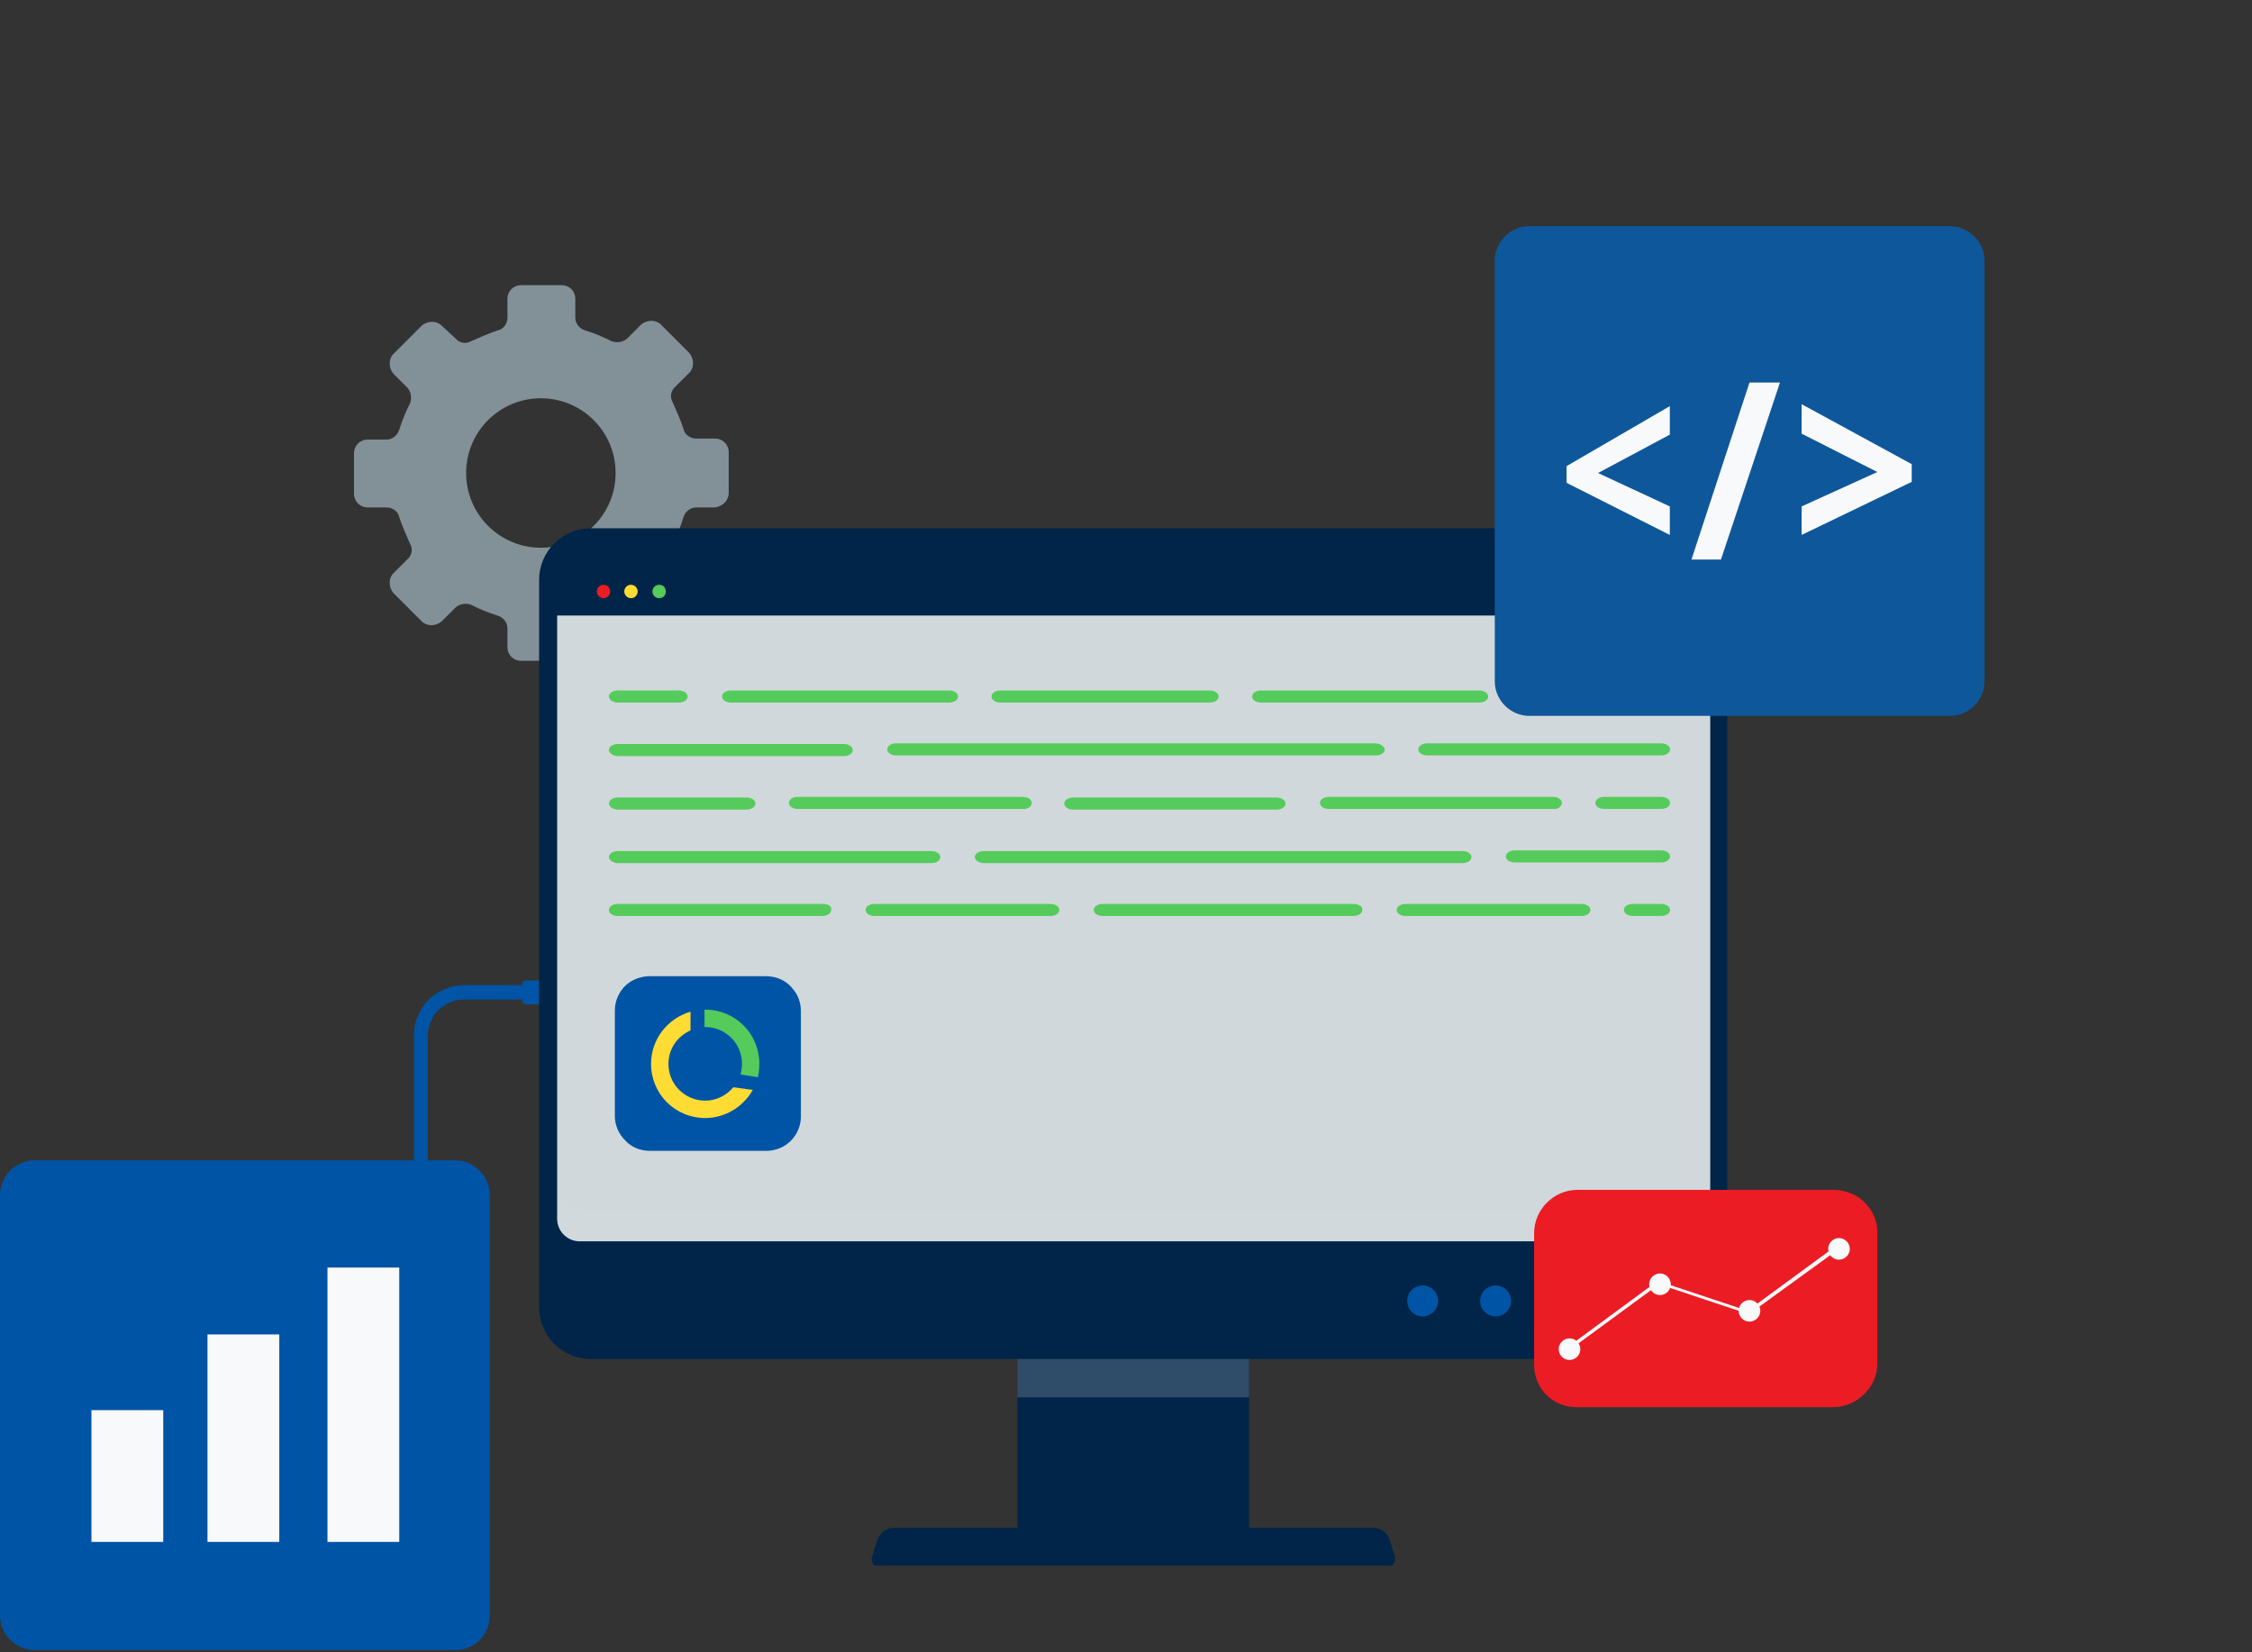 <svg width="229" height="168" viewBox="0 0 229 168" fill="none" xmlns="http://www.w3.org/2000/svg">
<rect x="0" y="0" width="229" height="168" fill="#333333" stroke="none"/>
<g clip-path="url(#clip0_14294_21940)">
<path d="M43.555 139.822H42.093V105.273C42.093 102.457 44.367 100.183 47.183 100.183H54.819V101.645H47.183C45.179 101.645 43.501 103.269 43.501 105.327V139.822H43.555Z" fill="#0054A6"/>
<path d="M74.1 50.1V46C74.1 45.2 73.5 44.6 72.7 44.6H70.8C70.2 44.6 69.6 44.2 69.5 43.6C69.2 42.7 68.8 41.8 68.4 40.9C68.1 40.4 68.2 39.7 68.7 39.3L70.1 37.9C70.6 37.4 70.6 36.5 70.1 35.9L67.2 33C66.7 32.5 65.8 32.5 65.2 33L63.8 34.4C63.4 34.8 62.7 34.9 62.2 34.7C61.4 34.3 60.5 33.9 59.5 33.6C58.9 33.4 58.5 32.9 58.5 32.3V30.4C58.5 29.6 57.9 29 57.1 29H53C52.2 29 51.6 29.6 51.6 30.4V32.3C51.6 32.9 51.2 33.5 50.6 33.6C49.7 33.9 48.8 34.3 47.9 34.7C47.4 35 46.7 34.9 46.3 34.4L44.9 33.1C44.4 32.6 43.5 32.6 42.9 33.1L40 36C39.5 36.5 39.5 37.4 40 38L41.4 39.4C41.8 39.8 41.9 40.5 41.7 41C41.3 41.8 40.9 42.7 40.6 43.7C40.4 44.3 39.9 44.7 39.3 44.7H37.4C36.6 44.7 36 45.3 36 46.1V50.2C36 51 36.6 51.6 37.4 51.6H39.3C39.9 51.6 40.5 52 40.6 52.6C40.9 53.5 41.3 54.4 41.7 55.3C42 55.8 41.9 56.5 41.4 56.9L40 58.3C39.5 58.8 39.5 59.7 40 60.3L42.9 63.2C43.4 63.7 44.3 63.7 44.9 63.2L46.3 61.8C46.7 61.4 47.4 61.3 47.9 61.5C48.7 61.9 49.6 62.3 50.6 62.6C51.2 62.8 51.6 63.3 51.6 63.9V65.8C51.6 66.6 52.2 67.2 53 67.2H57.1C57.9 67.2 58.5 66.6 58.5 65.8V63.9C58.5 63.3 58.9 62.7 59.5 62.6C60.4 62.3 61.3 61.9 62.2 61.5C62.7 61.2 63.4 61.3 63.8 61.8L65.2 63.2C65.7 63.7 66.6 63.7 67.2 63.2L70.1 60.3C70.6 59.8 70.6 58.9 70.1 58.3L68.7 56.9C68.3 56.5 68.2 55.8 68.4 55.3C68.8 54.5 69.2 53.6 69.5 52.6C69.7 52 70.2 51.6 70.8 51.6H72.7C73.5 51.5 74.1 50.9 74.1 50.1ZM55 55.7C50.8 55.7 47.4 52.3 47.4 48.1C47.4 43.9 50.8 40.5 55 40.5C59.2 40.5 62.6 43.9 62.6 48.1C62.6 52.3 59.2 55.7 55 55.7Z" fill="#829198"/>
<path d="M54.819 102.133H53.466C53.249 102.133 53.141 101.97 53.141 101.808V100.021C53.141 99.804 53.303 99.696 53.466 99.696H54.819V102.133Z" fill="#0054A6"/>
<path d="M154.684 117.404H75.833C75.237 117.404 74.804 116.916 74.804 116.375C74.804 115.779 75.291 115.346 75.833 115.346H154.684C155.28 115.346 155.713 115.833 155.713 116.375C155.713 116.97 155.226 117.404 154.684 117.404Z" fill="#5F737C"/>
<path d="M127.011 131.699H103.453V159.317H127.011V131.699Z" fill="#002548"/>
<path d="M170.39 138.198H60.074C57.203 138.198 54.82 135.87 54.82 132.945V58.973C54.82 56.103 57.149 53.72 60.074 53.72H170.39C173.26 53.72 175.643 56.049 175.643 58.973V133C175.643 135.87 173.314 138.198 170.39 138.198Z" fill="#002548"/>
<path d="M171.521 126.23H58.931C57.685 126.23 56.656 125.201 56.656 123.956V59.352C56.656 57.077 58.498 55.29 60.718 55.29H169.734C172.009 55.29 173.796 57.131 173.796 59.352V123.956C173.796 125.201 172.767 126.23 171.521 126.23Z" fill="#D2D9DC"/>
<path d="M141.04 159.372H89.429C88.887 159.372 88.508 158.885 88.671 158.343L89.212 156.61C89.429 155.906 90.133 155.364 90.891 155.364H139.632C140.39 155.364 141.094 155.852 141.311 156.61L141.852 158.343C141.96 158.83 141.581 159.372 141.04 159.372Z" fill="#002548"/>
<path opacity="0.19" d="M127.011 138.198H103.453V142.097H127.011V138.198Z" fill="#F9FAFB"/>
<path d="M144.664 133.866C145.532 133.866 146.235 133.163 146.235 132.296C146.235 131.428 145.532 130.725 144.664 130.725C143.797 130.725 143.094 131.428 143.094 132.296C143.094 133.163 143.797 133.866 144.664 133.866Z" fill="#0054A6"/>
<path d="M152.082 133.866C152.949 133.866 153.653 133.163 153.653 132.296C153.653 131.428 152.949 130.725 152.082 130.725C151.215 130.725 150.511 131.428 150.511 132.296C150.511 133.163 151.215 133.866 152.082 133.866Z" fill="#0054A6"/>
<path d="M159.502 133.866C160.37 133.866 161.073 133.163 161.073 132.296C161.073 131.428 160.37 130.725 159.502 130.725C158.635 130.725 157.932 131.428 157.932 132.296C157.932 133.163 158.635 133.866 159.502 133.866Z" fill="#0054A6"/>
<path d="M173.909 59.323V120.981C173.909 122.2 172.474 123.149 170.847 123.149H59.946C58.223 123.149 56.883 122.132 56.883 120.981V59.323C56.883 58.104 58.319 57.155 59.946 57.155H170.751C172.474 57.087 173.909 58.104 173.909 59.323Z" fill="#D1D8DB"/>
<path d="M173.909 58.034V62.595H56.203V58.034C56.203 56.392 57.646 55.115 59.28 55.115H170.735C172.466 55.024 173.909 56.392 173.909 58.034Z" fill="#002548"/>
<path d="M66.341 60.149C66.341 60.489 66.613 60.829 67.021 60.829C67.429 60.829 67.702 60.557 67.702 60.149C67.702 59.74 67.429 59.468 67.021 59.468C66.613 59.468 66.341 59.809 66.341 60.149Z" fill="#54CB5A"/>
<path d="M64.163 60.829C64.539 60.829 64.844 60.525 64.844 60.149C64.844 59.773 64.539 59.468 64.163 59.468C63.788 59.468 63.483 59.773 63.483 60.149C63.483 60.525 63.788 60.829 64.163 60.829Z" fill="#FFDC33"/>
<path d="M61.374 60.829C61.75 60.829 62.054 60.525 62.054 60.149C62.054 59.773 61.75 59.468 61.374 59.468C60.998 59.468 60.694 59.773 60.694 60.149C60.694 60.525 60.998 60.829 61.374 60.829Z" fill="#EC1C24"/>
<path d="M62.819 71.443H69.019C69.519 71.443 69.919 71.171 69.919 70.831C69.919 70.49 69.519 70.218 69.019 70.218H62.819C62.319 70.218 61.919 70.49 61.919 70.831C61.919 71.171 62.319 71.443 62.819 71.443Z" fill="#54CB5A"/>
<path d="M74.319 71.443H96.521C97.021 71.443 97.421 71.171 97.421 70.831C97.421 70.49 97.021 70.218 96.521 70.218H74.319C73.819 70.218 73.419 70.49 73.419 70.831C73.419 71.171 73.819 71.443 74.319 71.443Z" fill="#54CB5A"/>
<path d="M101.722 71.443H116.823H119.923H123.023C123.523 71.443 123.923 71.171 123.923 70.831C123.923 70.49 123.523 70.218 123.023 70.218H119.923H116.823H101.722C101.222 70.218 100.822 70.49 100.822 70.831C100.822 71.171 101.222 71.443 101.722 71.443Z" fill="#54CB5A"/>
<path d="M62.819 82.329H75.919C76.419 82.329 76.82 82.057 76.82 81.717C76.82 81.377 76.419 81.104 75.919 81.104H62.819C62.319 81.104 61.919 81.377 61.919 81.717C61.919 81.989 62.319 82.329 62.819 82.329Z" fill="#54CB5A"/>
<path d="M104.922 81.649C104.922 81.309 104.522 81.036 104.021 81.036H81.12C80.62 81.036 80.22 81.309 80.22 81.649C80.22 81.989 80.62 82.261 81.12 82.261H103.921C104.522 82.329 104.922 81.989 104.922 81.649Z" fill="#54CB5A"/>
<path d="M119.823 82.329H129.823C130.323 82.329 130.723 82.057 130.723 81.717C130.723 81.377 130.323 81.104 129.823 81.104H116.722H109.122C108.622 81.104 108.222 81.377 108.222 81.717C108.222 82.057 108.622 82.329 109.122 82.329H119.823Z" fill="#54CB5A"/>
<path d="M83.72 91.922H62.819C62.319 91.922 61.919 92.195 61.919 92.535C61.919 92.875 62.319 93.147 62.819 93.147H83.62C84.12 93.147 84.52 92.875 84.52 92.535C84.62 92.195 84.22 91.922 83.72 91.922Z" fill="#54CB5A"/>
<path d="M106.821 91.922H88.92C88.42 91.922 88.02 92.195 88.02 92.535C88.02 92.875 88.42 93.147 88.92 93.147H106.821C107.321 93.147 107.721 92.875 107.721 92.535C107.721 92.195 107.321 91.922 106.821 91.922Z" fill="#54CB5A"/>
<path d="M62.819 76.886H85.82C86.32 76.886 86.72 76.614 86.72 76.274C86.72 75.933 86.32 75.661 85.82 75.661H62.819C62.319 75.661 61.919 75.933 61.919 76.274C61.919 76.546 62.319 76.886 62.819 76.886Z" fill="#54CB5A"/>
<path d="M62.819 87.772H94.721C95.221 87.772 95.621 87.5 95.621 87.16C95.621 86.82 95.221 86.547 94.721 86.547H62.819C62.319 86.547 61.919 86.82 61.919 87.16C61.919 87.432 62.319 87.772 62.819 87.772Z" fill="#54CB5A"/>
<path d="M100.021 87.772H119.823H148.725C149.225 87.772 149.625 87.5 149.625 87.16C149.625 86.82 149.225 86.547 148.725 86.547H116.823H100.021C99.521 86.547 99.121 86.82 99.121 87.16C99.121 87.432 99.521 87.772 100.021 87.772Z" fill="#54CB5A"/>
<path d="M128.224 71.443H150.425C150.925 71.443 151.326 71.171 151.326 70.831C151.326 70.49 150.925 70.218 150.425 70.218H128.224C127.724 70.218 127.324 70.49 127.324 70.831C127.324 71.171 127.724 71.443 128.224 71.443Z" fill="#54CB5A"/>
<path d="M168.926 70.15H155.625C155.125 70.15 154.725 70.422 154.725 70.763C154.725 71.103 155.125 71.375 155.625 71.375H168.826C169.326 71.375 169.726 71.103 169.726 70.763C169.826 70.422 169.426 70.15 168.926 70.15Z" fill="#54CB5A"/>
<path d="M158.825 81.649C158.825 81.309 158.425 81.036 157.925 81.036H135.124C134.624 81.036 134.224 81.309 134.224 81.649C134.224 81.989 134.624 82.261 135.124 82.261H157.925C158.425 82.329 158.825 81.989 158.825 81.649Z" fill="#54CB5A"/>
<path d="M168.926 81.036H163.126C162.626 81.036 162.226 81.309 162.226 81.649C162.226 81.989 162.626 82.261 163.126 82.261H168.926C169.426 82.261 169.826 81.989 169.826 81.649C169.826 81.309 169.426 81.036 168.926 81.036Z" fill="#54CB5A"/>
<path d="M137.624 91.922H116.822H112.122C111.622 91.922 111.222 92.195 111.222 92.535C111.222 92.875 111.622 93.147 112.122 93.147H119.923H137.624C138.124 93.147 138.524 92.875 138.524 92.535C138.624 92.195 138.124 91.922 137.624 91.922Z" fill="#54CB5A"/>
<path d="M160.825 91.922H142.924C142.424 91.922 142.024 92.195 142.024 92.535C142.024 92.875 142.424 93.147 142.924 93.147H160.825C161.325 93.147 161.725 92.875 161.725 92.535C161.725 92.195 161.325 91.922 160.825 91.922Z" fill="#54CB5A"/>
<path d="M168.927 91.922H166.026C165.526 91.922 165.126 92.195 165.126 92.535C165.126 92.875 165.526 93.147 166.026 93.147H168.927C169.427 93.147 169.827 92.875 169.827 92.535C169.827 92.195 169.427 91.922 168.927 91.922Z" fill="#54CB5A"/>
<path d="M139.824 75.593H119.823H116.722H91.121C90.621 75.593 90.221 75.865 90.221 76.206C90.221 76.546 90.621 76.818 91.121 76.818H116.822H119.923H139.924C140.424 76.818 140.824 76.546 140.824 76.206C140.724 75.865 140.324 75.593 139.824 75.593Z" fill="#54CB5A"/>
<path d="M168.926 75.593H145.124C144.624 75.593 144.224 75.865 144.224 76.206C144.224 76.546 144.624 76.818 145.124 76.818H168.926C169.426 76.818 169.826 76.546 169.826 76.206C169.826 75.865 169.426 75.593 168.926 75.593Z" fill="#54CB5A"/>
<path d="M168.927 86.479H154.026C153.526 86.479 153.125 86.752 153.125 87.092C153.125 87.432 153.526 87.704 154.026 87.704H168.927C169.427 87.704 169.827 87.432 169.827 87.092C169.827 86.752 169.427 86.479 168.927 86.479Z" fill="#54CB5A"/>
<path d="M66.061 117.029H77.968C78.921 117.029 79.805 116.62 80.417 116.008C81.03 115.396 81.438 114.511 81.438 113.559V102.809C81.438 101.992 81.166 101.176 80.621 100.563C80.009 99.747 78.989 99.271 77.9 99.271H66.061C65.177 99.271 64.292 99.611 63.68 100.155C63 100.767 62.523 101.72 62.523 102.741V113.491C62.523 114.443 62.932 115.328 63.544 115.94C64.156 116.62 65.041 117.029 66.061 117.029Z" fill="#0054A5"/>
<path d="M71.641 104.441H71.709C73.75 104.441 75.451 106.074 75.451 108.184C75.451 108.524 75.383 108.932 75.315 109.272L77.084 109.544C77.084 109.544 77.22 108.796 77.22 108.184C77.22 105.122 74.77 102.672 71.709 102.672H71.641V104.441Z" fill="#54CB5A"/>
<path d="M77.089 109.544L75.32 109.272L77.089 109.544Z" fill="#FFDC33"/>
<path d="M74.572 110.565C73.891 111.381 72.871 111.926 71.714 111.926C69.673 111.926 67.972 110.293 67.972 108.184C67.972 106.687 68.857 105.394 70.217 104.782V102.877C67.904 103.557 66.203 105.666 66.203 108.184C66.203 111.245 68.653 113.695 71.714 113.695C73.755 113.695 75.592 112.538 76.545 110.837L74.572 110.565Z" fill="#FFDC33"/>
</g>
<path d="M46.3 167.8H3.5C1.6 167.8 0 166.2 0 164.3V121.5C0 119.6 1.6 118 3.5 118H46.3C48.2 118 49.8 119.6 49.8 121.5V164.3C49.8 166.2 48.3 167.8 46.3 167.8Z" fill="#0054A5"/>
<path d="M16.6 143.4H9.3V156.8H16.6V143.4Z" fill="#F8F9FA"/>
<path d="M28.4 135.7H21.1V156.8H28.4V135.7Z" fill="#F8F9FA"/>
<path d="M40.6 128.9H33.3V156.8H40.6V128.9Z" fill="#F8F9FA"/>
<path d="M186.4 143.1H160.3C159.2 143.1 158.2 142.7 157.4 142C156.5 141.2 156 140 156 138.8V125.4C156 124.2 156.5 123.1 157.3 122.3C158.1 121.5 159.2 121 160.4 121H186.5C187.4 121 188.2 121.3 188.9 121.7C190.1 122.5 190.9 123.8 190.9 125.3V138.7C190.9 139.7 190.5 140.7 189.9 141.4C189 142.5 187.7 143.1 186.4 143.1Z" fill="#EC1C24"/>
<path d="M159.6 137.4C159.5 137.4 159.5 137.4 159.4 137.3C159.3 137.2 159.4 137.1 159.4 137L168.5 130.3C168.5 130.3 168.6 130.3 168.7 130.3L177.7 133.3L186.7 126.7C186.8 126.6 186.9 126.7 187 126.7C187.1 126.8 187 126.9 187 127L177.9 133.6C177.9 133.6 177.8 133.6 177.7 133.6L168.7 130.6L159.7 137.2C159.7 137.4 159.7 137.4 159.6 137.4Z" fill="#F8F9FA"/>
<path d="M188.1 127C188.1 127.6 187.6 128.1 187 128.1C186.4 128.1 185.9 127.6 185.9 127C185.9 126.4 186.4 125.9 187 125.9C187.6 125.9 188.1 126.4 188.1 127Z" fill="#F8F9FA"/>
<path d="M179 133.3C179 133.9 178.5 134.4 177.9 134.4C177.3 134.4 176.8 133.9 176.8 133.3C176.8 132.7 177.3 132.2 177.9 132.2C178.5 132.2 179 132.7 179 133.3Z" fill="#F8F9FA"/>
<path d="M169.9 130.6C169.9 131.2 169.4 131.7 168.8 131.7C168.2 131.7 167.7 131.2 167.7 130.6C167.7 130 168.2 129.5 168.8 129.5C169.4 129.5 169.9 130 169.9 130.6Z" fill="#F8F9FA"/>
<path d="M160.7 137.2C160.7 137.8 160.2 138.3 159.6 138.3C159 138.3 158.5 137.8 158.5 137.2C158.5 136.6 159 136.1 159.6 136.1C160.2 136.1 160.7 136.6 160.7 137.2Z" fill="#F8F9FA"/>
<path d="M198.3 72.8H155.5C153.6 72.8 152 71.2 152 69.3V26.5C152 24.6 153.6 23 155.5 23H198.3C200.2 23 201.8 24.6 201.8 26.5V69.3C201.8 71.2 200.2 72.8 198.3 72.8Z" fill="#0F579B"/>
<path d="M169.8 54.4L159.3 49.1V47.4L169.8 41.3V44.2L162.5 48.1L169.8 51.5V54.4Z" fill="#F8F9FA"/>
<path d="M181 38.9L175 56.9H172L177.9 38.9H181Z" fill="#F8F9FA"/>
<path d="M183.2 51.5L190.9 48L183.2 44.1V41.1L194.4 47.2V49L183.2 54.4V51.5Z" fill="#F8F9FA"/>
<defs>
<clipPath id="clip0_14294_21940">
<rect width="215" height="159.209" fill="white" transform="translate(13.336)"/>
</clipPath>
</defs>
</svg>
